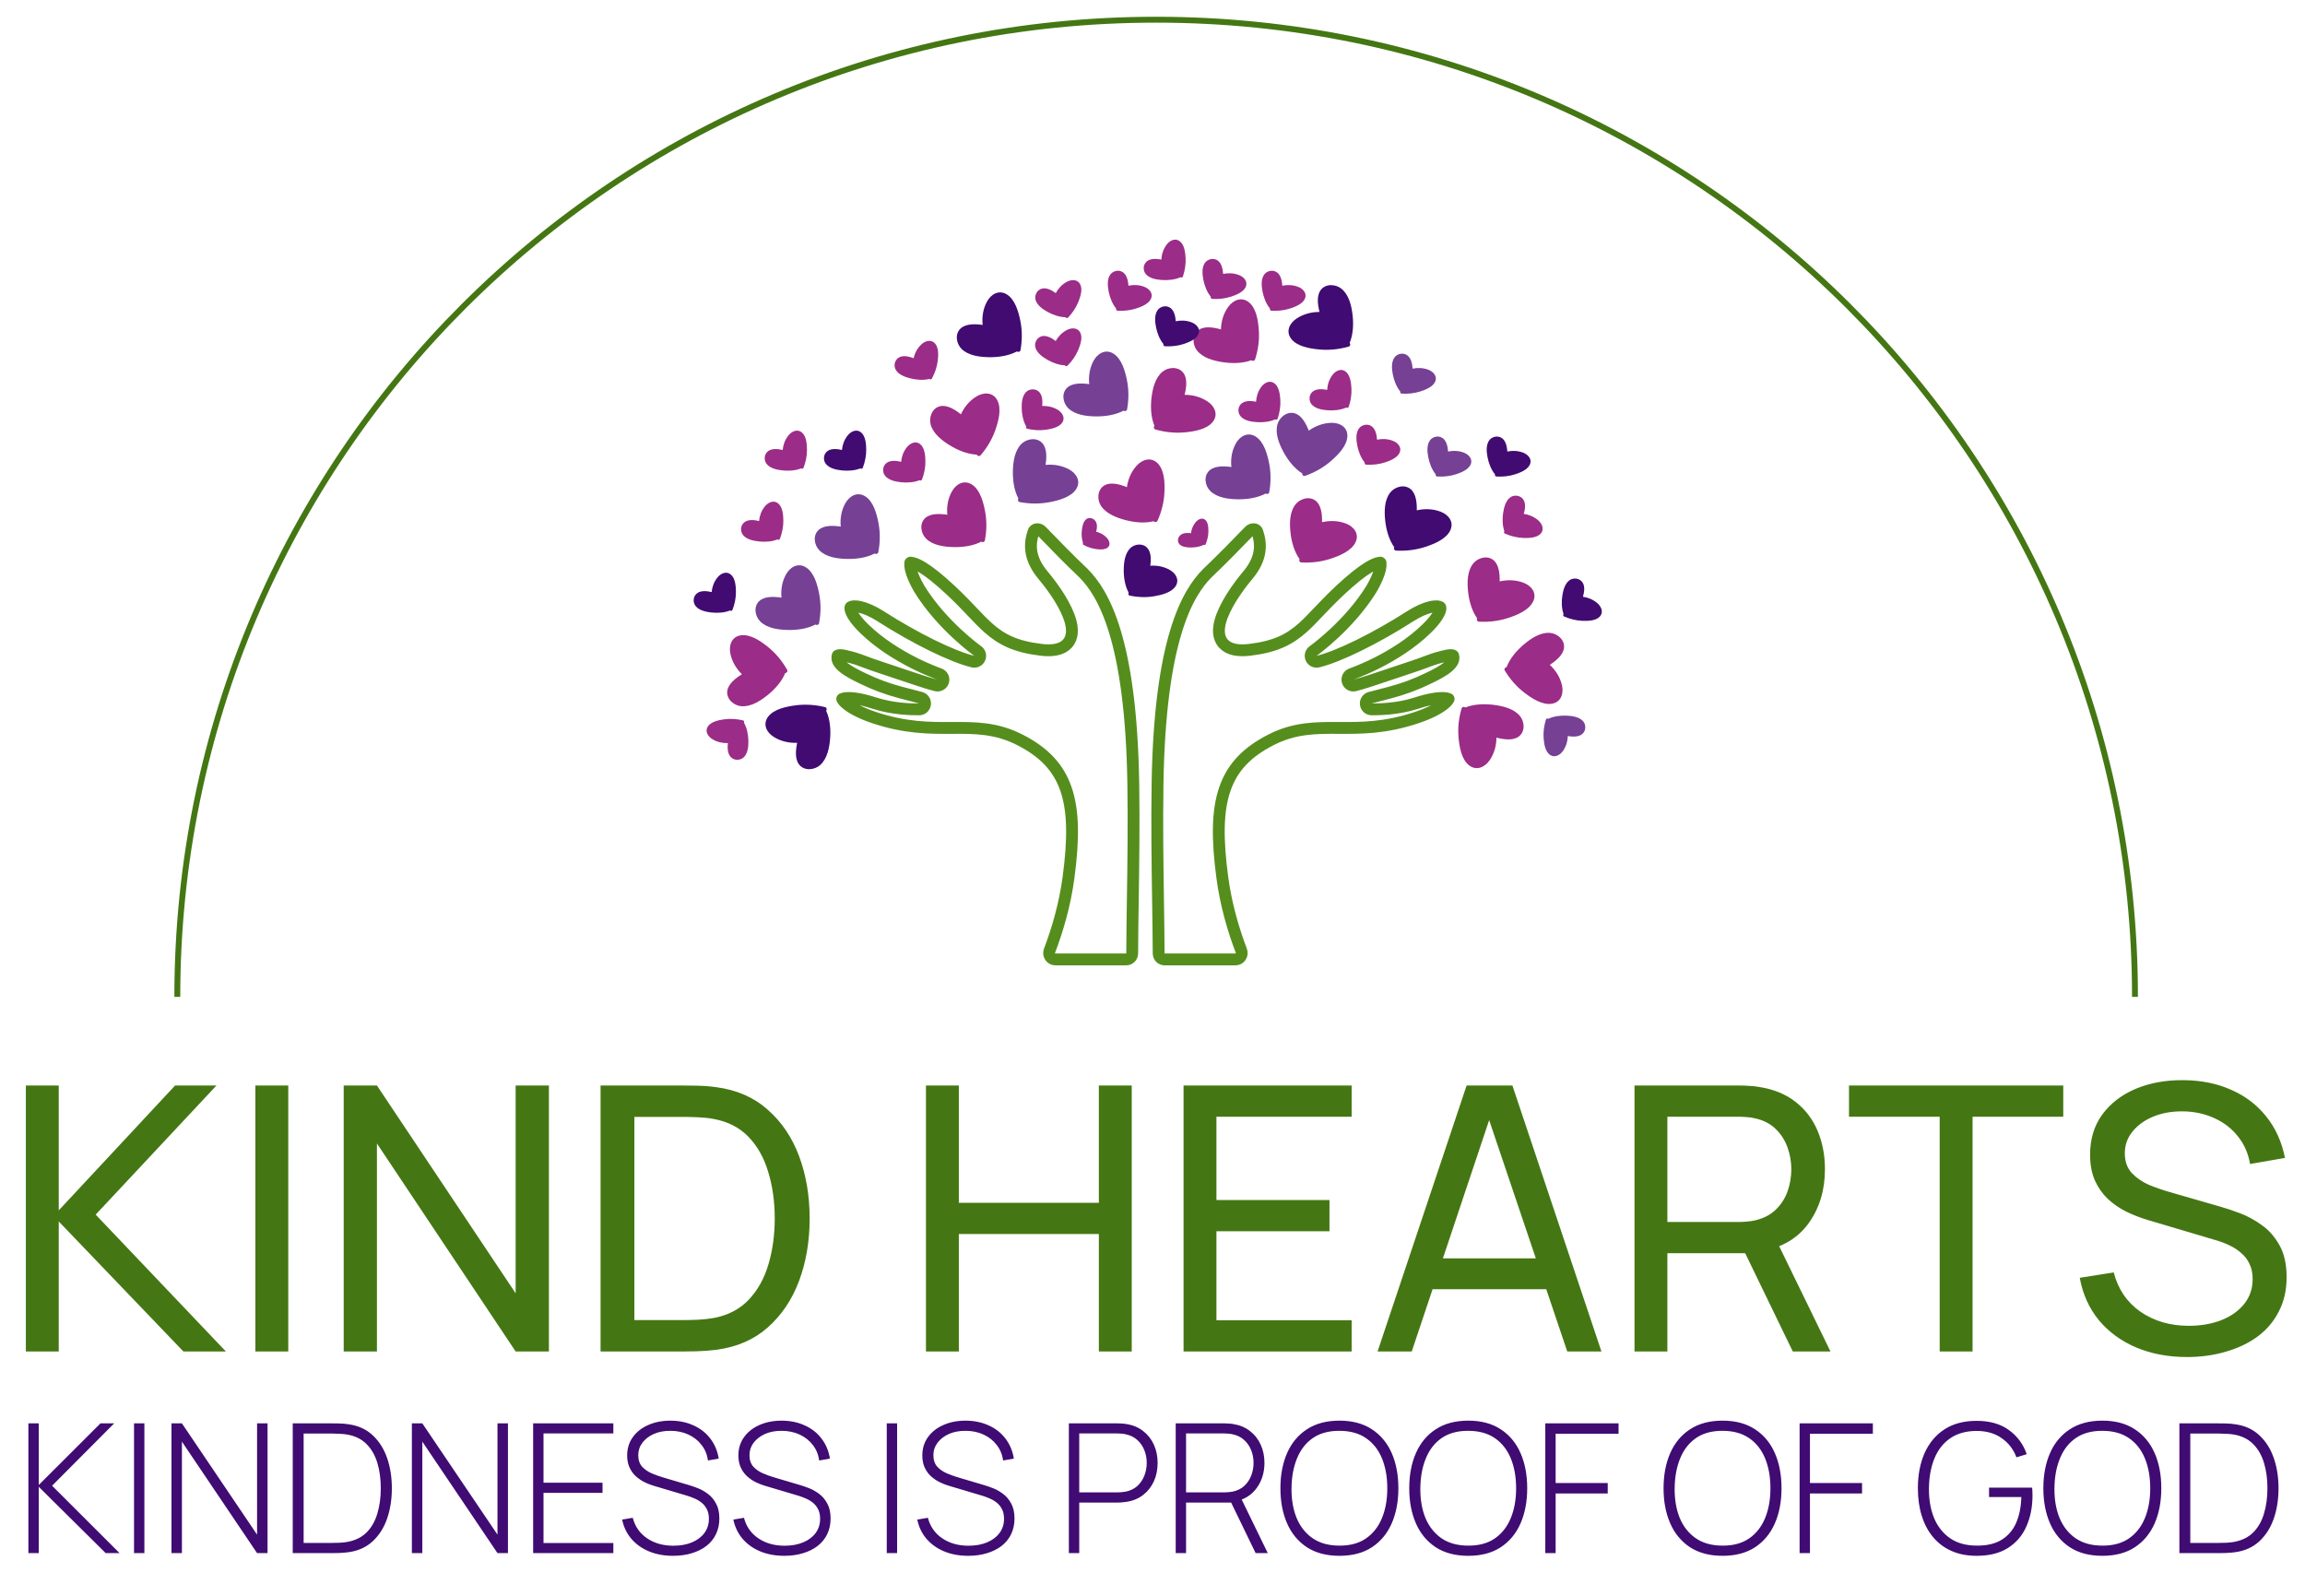 <svg width="117" height="81" viewBox="0 0 117 81" fill="none" xmlns="http://www.w3.org/2000/svg">
<path d="M1.313 68.6V55.099H2.982V61.437L8.888 55.099H10.988L4.857 61.652L11.467 68.6H9.31L2.982 61.999V68.6H1.313ZM12.963 68.6V55.099H14.632V68.6H12.963ZM17.446 68.6V55.099H19.133L26.174 65.646V55.099H27.862V68.6H26.174L19.133 58.042V68.6H17.446ZM30.484 68.6V55.099H34.647C34.784 55.099 35.025 55.102 35.369 55.108C35.712 55.114 36.041 55.139 36.353 55.183C37.397 55.32 38.269 55.702 38.969 56.327C39.675 56.946 40.206 57.733 40.563 58.689C40.919 59.646 41.097 60.699 41.097 61.849C41.097 62.999 40.919 64.052 40.563 65.009C40.206 65.965 39.675 66.756 38.969 67.381C38.269 68 37.397 68.378 36.353 68.515C36.041 68.553 35.709 68.578 35.359 68.59C35.015 68.597 34.778 68.6 34.647 68.6H30.484ZM32.2 67.006H34.647C34.884 67.006 35.15 66.999 35.444 66.987C35.737 66.968 35.994 66.94 36.212 66.903C36.95 66.765 37.547 66.456 38.003 65.974C38.459 65.493 38.794 64.893 39.006 64.174C39.219 63.455 39.325 62.68 39.325 61.849C39.325 60.999 39.216 60.215 38.997 59.496C38.785 58.777 38.45 58.18 37.994 57.705C37.538 57.23 36.944 56.927 36.212 56.795C35.994 56.752 35.734 56.724 35.434 56.711C35.134 56.699 34.872 56.692 34.647 56.692H32.2V67.006ZM47.001 68.6V55.099H48.67V61.052H55.777V55.099H57.446V68.6H55.777V62.637H48.67V68.6H47.001ZM60.076 68.6V55.099H68.608V56.683H61.745V60.911H67.483V62.496H61.745V67.015H68.608V68.6H60.076ZM69.924 68.6L74.444 55.099H76.769L81.288 68.6H79.553L75.325 56.074H75.85L71.659 68.6H69.924ZM72.1 65.44V63.874H79.113V65.44H72.1ZM82.966 68.6V55.099H88.301C88.432 55.099 88.589 55.105 88.77 55.117C88.951 55.123 89.126 55.142 89.295 55.173C90.026 55.286 90.639 55.536 91.133 55.923C91.633 56.311 92.008 56.802 92.258 57.395C92.508 57.983 92.633 58.636 92.633 59.355C92.633 60.399 92.361 61.305 91.817 62.074C91.273 62.837 90.476 63.315 89.426 63.509L88.789 63.612H84.635V68.6H82.966ZM91.001 68.6L88.339 63.105L89.989 62.599L92.914 68.6H91.001ZM84.635 62.027H88.245C88.364 62.027 88.498 62.021 88.648 62.008C88.804 61.996 88.951 61.974 89.089 61.943C89.52 61.843 89.87 61.661 90.139 61.399C90.414 61.13 90.614 60.818 90.739 60.461C90.864 60.099 90.926 59.73 90.926 59.355C90.926 58.98 90.864 58.614 90.739 58.258C90.614 57.896 90.414 57.58 90.139 57.311C89.87 57.042 89.52 56.861 89.089 56.767C88.951 56.73 88.804 56.708 88.648 56.702C88.498 56.689 88.364 56.683 88.245 56.683H84.635V62.027ZM98.457 68.6V56.683H93.854V55.099H104.73V56.683H100.126V68.6H98.457ZM111.014 68.881C110.057 68.881 109.195 68.718 108.426 68.393C107.663 68.068 107.032 67.606 106.532 67.006C106.038 66.399 105.716 65.684 105.566 64.859L107.291 64.587C107.51 65.437 107.963 66.103 108.651 66.584C109.345 67.059 110.16 67.296 111.098 67.296C111.704 67.296 112.251 67.203 112.739 67.015C113.233 66.821 113.623 66.546 113.911 66.19C114.198 65.834 114.342 65.412 114.342 64.924C114.342 64.624 114.289 64.368 114.183 64.156C114.083 63.937 113.942 63.752 113.761 63.602C113.586 63.446 113.386 63.315 113.161 63.209C112.936 63.102 112.701 63.015 112.458 62.946L109.017 61.924C108.642 61.812 108.279 61.671 107.929 61.502C107.579 61.327 107.266 61.111 106.991 60.855C106.716 60.593 106.498 60.28 106.335 59.918C106.173 59.549 106.091 59.114 106.091 58.614C106.091 57.814 106.298 57.133 106.71 56.571C107.129 56.002 107.695 55.567 108.407 55.267C109.12 54.967 109.923 54.82 110.817 54.827C111.723 54.833 112.533 54.995 113.245 55.314C113.964 55.627 114.558 56.077 115.026 56.664C115.502 57.252 115.82 57.955 115.983 58.774L114.211 59.083C114.117 58.533 113.908 58.061 113.583 57.667C113.264 57.267 112.864 56.961 112.383 56.749C111.901 56.53 111.373 56.417 110.798 56.411C110.248 56.405 109.751 56.492 109.307 56.674C108.863 56.855 108.51 57.108 108.248 57.433C107.985 57.752 107.854 58.121 107.854 58.539C107.854 58.952 107.973 59.286 108.21 59.543C108.448 59.793 108.738 59.993 109.082 60.143C109.432 60.286 109.773 60.405 110.104 60.499L112.673 61.24C112.967 61.321 113.304 61.433 113.686 61.577C114.073 61.721 114.448 61.924 114.811 62.187C115.173 62.443 115.473 62.787 115.711 63.218C115.948 63.643 116.067 64.18 116.067 64.831C116.067 65.481 115.936 66.059 115.673 66.565C115.417 67.071 115.058 67.496 114.595 67.84C114.133 68.178 113.595 68.434 112.983 68.609C112.37 68.79 111.714 68.881 111.014 68.881Z" fill="#447713"/>
<path d="M1.441 78.834V72.248H1.967V75.376L5.1 72.248H5.795L2.644 75.413L6.07 78.834H5.365L1.967 75.468V78.834H1.441ZM6.803 78.834V72.248H7.329V78.834H6.803ZM8.704 78.834V72.248H9.234L13.049 77.896V72.248H13.58V78.834H13.049L9.234 73.176V78.834H8.704ZM14.859 78.834V72.248H16.821C16.897 72.248 17.021 72.249 17.192 72.252C17.366 72.255 17.53 72.269 17.686 72.293C18.18 72.36 18.59 72.546 18.916 72.851C19.242 73.153 19.486 73.537 19.648 74.004C19.809 74.468 19.89 74.98 19.89 75.541C19.89 76.105 19.809 76.62 19.648 77.087C19.486 77.55 19.242 77.933 18.916 78.235C18.59 78.537 18.18 78.721 17.686 78.788C17.53 78.81 17.364 78.823 17.187 78.829C17.013 78.832 16.891 78.834 16.821 78.834H14.859ZM15.412 78.317H16.821C16.958 78.317 17.1 78.314 17.247 78.308C17.393 78.299 17.518 78.285 17.622 78.267C18.03 78.194 18.36 78.032 18.61 77.782C18.86 77.529 19.041 77.21 19.154 76.826C19.27 76.439 19.328 76.01 19.328 75.541C19.328 75.068 19.27 74.64 19.154 74.255C19.038 73.868 18.855 73.55 18.605 73.3C18.355 73.046 18.027 72.885 17.622 72.815C17.518 72.796 17.39 72.784 17.237 72.778C17.088 72.769 16.949 72.764 16.821 72.764H15.412V78.317ZM20.907 78.834V72.248H21.437L25.252 77.896V72.248H25.783V78.834H25.252L21.437 73.176V78.834H20.907ZM27.062 78.834V72.248H31.133V72.76H27.588V75.262H30.584V75.774H27.588V78.322H31.133V78.834H27.062ZM34.167 78.971C33.716 78.971 33.309 78.897 32.946 78.747C32.586 78.598 32.287 78.386 32.05 78.111C31.815 77.837 31.658 77.511 31.578 77.132L32.118 77.041C32.231 77.48 32.472 77.826 32.841 78.079C33.213 78.332 33.66 78.459 34.181 78.459C34.535 78.459 34.847 78.403 35.119 78.29C35.39 78.177 35.602 78.018 35.754 77.814C35.907 77.607 35.983 77.366 35.983 77.091C35.983 76.893 35.946 76.727 35.873 76.593C35.803 76.459 35.712 76.349 35.599 76.263C35.486 76.175 35.366 76.105 35.237 76.053C35.109 75.998 34.989 75.954 34.876 75.92L33.22 75.427C33.001 75.362 32.804 75.283 32.63 75.189C32.46 75.091 32.315 74.98 32.196 74.855C32.08 74.727 31.99 74.582 31.926 74.42C31.865 74.259 31.834 74.079 31.834 73.88C31.834 73.527 31.929 73.217 32.118 72.952C32.307 72.687 32.566 72.481 32.896 72.335C33.228 72.185 33.609 72.11 34.039 72.11C34.472 72.113 34.861 72.194 35.206 72.353C35.55 72.508 35.832 72.729 36.052 73.016C36.274 73.303 36.418 73.643 36.482 74.036L35.937 74.132C35.895 73.83 35.785 73.566 35.608 73.341C35.434 73.115 35.212 72.94 34.94 72.815C34.669 72.69 34.367 72.627 34.035 72.627C33.714 72.624 33.431 72.678 33.184 72.787C32.94 72.897 32.748 73.045 32.608 73.231C32.467 73.417 32.397 73.627 32.397 73.862C32.397 74.106 32.463 74.301 32.594 74.448C32.728 74.591 32.891 74.704 33.083 74.786C33.278 74.868 33.464 74.936 33.641 74.987L34.968 75.381C35.093 75.417 35.242 75.469 35.416 75.536C35.59 75.603 35.76 75.699 35.928 75.824C36.096 75.946 36.235 76.109 36.344 76.314C36.457 76.515 36.514 76.768 36.514 77.073C36.514 77.369 36.457 77.634 36.344 77.869C36.232 78.104 36.07 78.303 35.859 78.468C35.649 78.63 35.401 78.753 35.114 78.839C34.827 78.927 34.512 78.971 34.167 78.971ZM39.813 78.971C39.362 78.971 38.955 78.897 38.592 78.747C38.232 78.598 37.933 78.386 37.695 78.111C37.461 77.837 37.304 77.511 37.224 77.132L37.764 77.041C37.877 77.48 38.118 77.826 38.487 78.079C38.859 78.332 39.305 78.459 39.827 78.459C40.181 78.459 40.493 78.403 40.764 78.29C41.036 78.177 41.248 78.018 41.4 77.814C41.553 77.607 41.629 77.366 41.629 77.091C41.629 76.893 41.592 76.727 41.519 76.593C41.449 76.459 41.358 76.349 41.245 76.263C41.132 76.175 41.011 76.105 40.883 76.053C40.755 75.998 40.635 75.954 40.522 75.92L38.866 75.427C38.647 75.362 38.45 75.283 38.276 75.189C38.105 75.091 37.961 74.98 37.842 74.855C37.726 74.727 37.636 74.582 37.572 74.42C37.511 74.259 37.48 74.079 37.48 73.88C37.48 73.527 37.575 73.217 37.764 72.952C37.953 72.687 38.212 72.481 38.541 72.335C38.874 72.185 39.255 72.11 39.685 72.11C40.118 72.113 40.507 72.194 40.851 72.353C41.196 72.508 41.478 72.729 41.697 73.016C41.92 73.303 42.063 73.643 42.127 74.036L41.583 74.132C41.541 73.83 41.431 73.566 41.254 73.341C41.08 73.115 40.857 72.94 40.586 72.815C40.315 72.69 40.013 72.627 39.68 72.627C39.36 72.624 39.077 72.678 38.83 72.787C38.586 72.897 38.394 73.045 38.253 73.231C38.113 73.417 38.043 73.627 38.043 73.862C38.043 74.106 38.109 74.301 38.24 74.448C38.374 74.591 38.537 74.704 38.729 74.786C38.924 74.868 39.11 74.936 39.287 74.987L40.614 75.381C40.739 75.417 40.888 75.469 41.062 75.536C41.236 75.603 41.406 75.699 41.574 75.824C41.742 75.946 41.88 76.109 41.99 76.314C42.103 76.515 42.16 76.768 42.16 77.073C42.16 77.369 42.103 77.634 41.99 77.869C41.877 78.104 41.716 78.303 41.505 78.468C41.295 78.63 41.047 78.753 40.76 78.839C40.473 78.927 40.158 78.971 39.813 78.971ZM45.011 78.834V72.248H45.537V78.834H45.011ZM49.148 78.971C48.697 78.971 48.29 78.897 47.927 78.747C47.567 78.598 47.269 78.386 47.031 78.111C46.796 77.837 46.639 77.511 46.56 77.132L47.099 77.041C47.212 77.48 47.453 77.826 47.822 78.079C48.194 78.332 48.641 78.459 49.162 78.459C49.516 78.459 49.828 78.403 50.1 78.29C50.371 78.177 50.583 78.018 50.736 77.814C50.888 77.607 50.964 77.366 50.964 77.091C50.964 76.893 50.928 76.727 50.855 76.593C50.784 76.459 50.693 76.349 50.58 76.263C50.467 76.175 50.347 76.105 50.219 76.053C50.091 75.998 49.97 75.954 49.857 75.92L48.202 75.427C47.982 75.362 47.785 75.283 47.612 75.189C47.441 75.091 47.296 74.98 47.177 74.855C47.061 74.727 46.971 74.582 46.907 74.42C46.846 74.259 46.816 74.079 46.816 73.88C46.816 73.527 46.91 73.217 47.099 72.952C47.288 72.687 47.548 72.481 47.877 72.335C48.209 72.185 48.59 72.11 49.02 72.11C49.453 72.113 49.842 72.194 50.187 72.353C50.531 72.508 50.813 72.729 51.033 73.016C51.255 73.303 51.399 73.643 51.463 74.036L50.919 74.132C50.876 73.83 50.766 73.566 50.589 73.341C50.415 73.115 50.193 72.94 49.921 72.815C49.65 72.69 49.348 72.627 49.016 72.627C48.696 72.624 48.412 72.678 48.165 72.787C47.921 72.897 47.729 73.045 47.589 73.231C47.449 73.417 47.378 73.627 47.378 73.862C47.378 74.106 47.444 74.301 47.575 74.448C47.709 74.591 47.872 74.704 48.064 74.786C48.26 74.868 48.446 74.936 48.622 74.987L49.949 75.381C50.074 75.417 50.223 75.469 50.397 75.536C50.571 75.603 50.742 75.699 50.909 75.824C51.077 75.946 51.216 76.109 51.326 76.314C51.438 76.515 51.495 76.768 51.495 77.073C51.495 77.369 51.438 77.634 51.326 77.869C51.213 78.104 51.051 78.303 50.841 78.468C50.63 78.63 50.382 78.753 50.095 78.839C49.809 78.927 49.493 78.971 49.148 78.971ZM54.255 78.834V72.248H56.739C56.803 72.248 56.871 72.251 56.944 72.257C57.021 72.26 57.1 72.269 57.182 72.284C57.512 72.336 57.794 72.455 58.028 72.641C58.266 72.824 58.448 73.056 58.573 73.336C58.698 73.614 58.76 73.92 58.76 74.255C58.76 74.594 58.698 74.903 58.573 75.184C58.448 75.462 58.266 75.693 58.028 75.879C57.794 76.062 57.512 76.18 57.182 76.231C57.1 76.244 57.021 76.253 56.944 76.259C56.871 76.265 56.803 76.268 56.739 76.268H54.781V78.834H54.255ZM54.781 75.751H56.73C56.784 75.751 56.847 75.748 56.917 75.742C56.99 75.736 57.063 75.727 57.136 75.715C57.374 75.666 57.573 75.57 57.731 75.427C57.89 75.28 58.009 75.105 58.088 74.9C58.167 74.696 58.207 74.481 58.207 74.255C58.207 74.03 58.167 73.817 58.088 73.615C58.009 73.411 57.89 73.237 57.731 73.094C57.573 72.947 57.374 72.85 57.136 72.801C57.063 72.786 56.99 72.775 56.917 72.769C56.847 72.763 56.784 72.76 56.73 72.76H54.781V75.751ZM59.678 78.834V72.248H62.161C62.225 72.248 62.294 72.251 62.367 72.257C62.443 72.26 62.523 72.269 62.605 72.284C62.934 72.336 63.216 72.455 63.451 72.641C63.689 72.824 63.87 73.056 63.995 73.336C64.12 73.614 64.183 73.92 64.183 74.255C64.183 74.74 64.053 75.163 63.794 75.522C63.535 75.882 63.173 76.111 62.71 76.209L62.559 76.268H60.203V78.834H59.678ZM63.735 78.834L62.436 76.154L62.925 75.907L64.352 78.834H63.735ZM60.203 75.751H62.152C62.207 75.751 62.269 75.748 62.34 75.742C62.413 75.736 62.486 75.727 62.559 75.715C62.797 75.666 62.995 75.57 63.154 75.427C63.312 75.28 63.431 75.105 63.51 74.9C63.59 74.696 63.629 74.481 63.629 74.255C63.629 74.03 63.59 73.817 63.51 73.615C63.431 73.411 63.312 73.237 63.154 73.094C62.995 72.947 62.797 72.85 62.559 72.801C62.486 72.786 62.413 72.775 62.34 72.769C62.269 72.763 62.207 72.76 62.152 72.76H60.203V75.751ZM67.989 78.971C67.334 78.971 66.783 78.826 66.338 78.537C65.893 78.244 65.557 77.84 65.332 77.325C65.106 76.809 64.993 76.215 64.993 75.541C64.993 74.867 65.106 74.272 65.332 73.757C65.557 73.242 65.893 72.839 66.338 72.549C66.783 72.257 67.334 72.11 67.989 72.11C68.645 72.11 69.194 72.257 69.636 72.549C70.081 72.839 70.416 73.242 70.642 73.757C70.868 74.272 70.98 74.867 70.98 75.541C70.98 76.215 70.868 76.809 70.642 77.325C70.416 77.84 70.081 78.244 69.636 78.537C69.194 78.826 68.645 78.971 67.989 78.971ZM67.989 78.454C68.529 78.457 68.979 78.335 69.338 78.088C69.698 77.838 69.968 77.494 70.148 77.055C70.328 76.616 70.418 76.111 70.418 75.541C70.418 74.971 70.328 74.466 70.148 74.027C69.968 73.588 69.698 73.245 69.338 72.998C68.979 72.751 68.529 72.627 67.989 72.627C67.449 72.624 67 72.746 66.64 72.993C66.283 73.24 66.015 73.585 65.835 74.027C65.655 74.466 65.562 74.971 65.556 75.541C65.55 76.111 65.637 76.616 65.817 77.055C65.999 77.491 66.272 77.834 66.635 78.084C66.998 78.331 67.449 78.454 67.989 78.454ZM74.528 78.971C73.873 78.971 73.322 78.826 72.877 78.537C72.432 78.244 72.097 77.84 71.871 77.325C71.645 76.809 71.532 76.215 71.532 75.541C71.532 74.867 71.645 74.272 71.871 73.757C72.097 73.242 72.432 72.839 72.877 72.549C73.322 72.257 73.873 72.11 74.528 72.11C75.184 72.11 75.733 72.257 76.175 72.549C76.62 72.839 76.956 73.242 77.181 73.757C77.407 74.272 77.52 74.867 77.52 75.541C77.52 76.215 77.407 76.809 77.181 77.325C76.956 77.84 76.62 78.244 76.175 78.537C75.733 78.826 75.184 78.971 74.528 78.971ZM74.528 78.454C75.068 78.457 75.518 78.335 75.878 78.088C76.237 77.838 76.507 77.494 76.687 77.055C76.867 76.616 76.957 76.111 76.957 75.541C76.957 74.971 76.867 74.466 76.687 74.027C76.507 73.588 76.237 73.245 75.878 72.998C75.518 72.751 75.068 72.627 74.528 72.627C73.989 72.624 73.539 72.746 73.179 72.993C72.822 73.24 72.554 73.585 72.374 74.027C72.194 74.466 72.101 74.971 72.095 75.541C72.089 76.111 72.176 76.616 72.356 77.055C72.539 77.491 72.812 77.834 73.174 78.084C73.537 78.331 73.989 78.454 74.528 78.454ZM78.438 78.834V72.248H82.156V72.774H78.963V75.275H81.607V75.806H78.963V78.834H78.438ZM87.437 78.971C86.781 78.971 86.231 78.826 85.786 78.537C85.341 78.244 85.005 77.84 84.78 77.325C84.554 76.809 84.441 76.215 84.441 75.541C84.441 74.867 84.554 74.272 84.78 73.757C85.005 73.242 85.341 72.839 85.786 72.549C86.231 72.257 86.781 72.11 87.437 72.11C88.093 72.11 88.641 72.257 89.084 72.549C89.529 72.839 89.864 73.242 90.09 73.757C90.316 74.272 90.428 74.867 90.428 75.541C90.428 76.215 90.316 76.809 90.09 77.325C89.864 77.84 89.529 78.244 89.084 78.537C88.641 78.826 88.093 78.971 87.437 78.971ZM87.437 78.454C87.977 78.457 88.427 78.335 88.786 78.088C89.146 77.838 89.416 77.494 89.596 77.055C89.776 76.616 89.866 76.111 89.866 75.541C89.866 74.971 89.776 74.466 89.596 74.027C89.416 73.588 89.146 73.245 88.786 72.998C88.427 72.751 87.977 72.627 87.437 72.627C86.897 72.624 86.448 72.746 86.088 72.993C85.731 73.24 85.463 73.585 85.283 74.027C85.103 74.466 85.01 74.971 85.004 75.541C84.998 76.111 85.085 76.616 85.264 77.055C85.447 77.491 85.72 77.834 86.083 78.084C86.446 78.331 86.897 78.454 87.437 78.454ZM91.346 78.834V72.248H95.065V72.774H91.872V75.275H94.516V75.806H91.872V78.834H91.346ZM100.332 78.971C99.853 78.971 99.428 78.889 99.056 78.724C98.687 78.56 98.376 78.326 98.123 78.024C97.87 77.722 97.678 77.361 97.546 76.94C97.415 76.52 97.35 76.053 97.35 75.541C97.35 74.861 97.464 74.265 97.693 73.752C97.924 73.237 98.261 72.836 98.704 72.549C99.146 72.263 99.689 72.12 100.332 72.12C100.997 72.12 101.542 72.275 101.969 72.586C102.399 72.897 102.701 73.306 102.875 73.812L102.354 73.972C102.201 73.566 101.953 73.243 101.608 73.002C101.267 72.758 100.846 72.635 100.346 72.632C99.806 72.632 99.356 72.755 98.996 73.002C98.64 73.246 98.371 73.588 98.191 74.027C98.011 74.466 97.918 74.971 97.912 75.541C97.906 76.111 97.993 76.616 98.173 77.055C98.356 77.491 98.629 77.834 98.992 78.084C99.355 78.331 99.806 78.454 100.346 78.454C100.861 78.457 101.282 78.357 101.608 78.153C101.937 77.948 102.181 77.662 102.34 77.293C102.501 76.921 102.588 76.486 102.601 75.989H100.963V75.509H103.149C103.159 75.585 103.163 75.66 103.163 75.733C103.166 75.806 103.168 75.862 103.168 75.902C103.168 76.484 103.066 77.007 102.861 77.471C102.66 77.934 102.349 78.3 101.928 78.569C101.51 78.837 100.978 78.971 100.332 78.971ZM106.715 78.971C106.06 78.971 105.509 78.826 105.064 78.537C104.619 78.244 104.283 77.84 104.058 77.325C103.832 76.809 103.719 76.215 103.719 75.541C103.719 74.867 103.832 74.272 104.058 73.757C104.283 73.242 104.619 72.839 105.064 72.549C105.509 72.257 106.06 72.11 106.715 72.11C107.371 72.11 107.92 72.257 108.362 72.549C108.807 72.839 109.142 73.242 109.368 73.757C109.594 74.272 109.706 74.867 109.706 75.541C109.706 76.215 109.594 76.809 109.368 77.325C109.142 77.84 108.807 78.244 108.362 78.537C107.92 78.826 107.371 78.971 106.715 78.971ZM106.715 78.454C107.255 78.457 107.705 78.335 108.064 78.088C108.424 77.838 108.694 77.494 108.874 77.055C109.054 76.616 109.144 76.111 109.144 75.541C109.144 74.971 109.054 74.466 108.874 74.027C108.694 73.588 108.424 73.245 108.064 72.998C107.705 72.751 107.255 72.627 106.715 72.627C106.175 72.624 105.726 72.746 105.366 72.993C105.009 73.24 104.741 73.585 104.561 74.027C104.381 74.466 104.288 74.971 104.282 75.541C104.276 76.111 104.363 76.616 104.543 77.055C104.725 77.491 104.998 77.834 105.361 78.084C105.724 78.331 106.175 78.454 106.715 78.454ZM110.624 78.834V72.248H112.587C112.663 72.248 112.786 72.249 112.957 72.252C113.131 72.255 113.295 72.269 113.451 72.293C113.945 72.36 114.355 72.546 114.681 72.851C115.008 73.153 115.252 73.537 115.413 74.004C115.575 74.468 115.656 74.98 115.656 75.541C115.656 76.105 115.575 76.62 115.413 77.087C115.252 77.55 115.008 77.933 114.681 78.235C114.355 78.537 113.945 78.721 113.451 78.788C113.295 78.81 113.129 78.823 112.952 78.829C112.779 78.832 112.657 78.834 112.587 78.834H110.624ZM111.178 78.317H112.587C112.724 78.317 112.866 78.314 113.012 78.308C113.158 78.299 113.283 78.285 113.387 78.267C113.796 78.194 114.125 78.032 114.375 77.782C114.625 77.529 114.806 77.21 114.919 76.826C115.035 76.439 115.093 76.01 115.093 75.541C115.093 75.068 115.035 74.64 114.919 74.255C114.803 73.868 114.62 73.55 114.37 73.3C114.12 73.046 113.793 72.885 113.387 72.815C113.283 72.796 113.155 72.784 113.003 72.778C112.853 72.769 112.715 72.764 112.587 72.764H111.178V78.317Z" fill="#400B72"/>
<path d="M37.602 32.248C37.139 32.317 36.987 32.753 37.072 33.172C37.154 33.58 37.37 33.939 37.661 34.225C37.343 34.418 36.966 34.709 36.917 35.069C36.861 35.486 37.249 35.816 37.629 35.846C38.109 35.885 38.585 35.584 38.948 35.294C39.312 35.004 39.676 34.61 39.855 34.168C39.934 34.155 40.001 34.08 39.951 33.992C39.702 33.553 39.384 33.165 38.993 32.848C38.63 32.554 38.093 32.175 37.602 32.248Z" fill="#9B2C87"/>
<path d="M38.975 36.399C38.706 36.781 38.921 37.188 39.287 37.413C39.642 37.631 40.054 37.72 40.464 37.705C40.387 38.066 40.34 38.538 40.57 38.818C40.837 39.143 41.346 39.087 41.63 38.834C41.99 38.513 42.097 37.964 42.135 37.503C42.173 37.043 42.136 36.51 41.935 36.079C41.98 36.014 41.971 35.914 41.872 35.89C41.379 35.771 40.875 35.736 40.374 35.803C39.908 35.865 39.26 35.994 38.975 36.399Z" fill="#410B72"/>
<path d="M40.902 28.794C40.503 28.549 40.103 28.783 39.897 29.157C39.696 29.52 39.629 29.931 39.667 30.335C39.298 30.278 38.82 30.257 38.549 30.5C38.236 30.781 38.32 31.282 38.592 31.548C38.935 31.887 39.495 31.963 39.962 31.976C40.428 31.989 40.964 31.923 41.388 31.702C41.456 31.742 41.556 31.729 41.575 31.629C41.669 31.136 41.676 30.636 41.581 30.144C41.493 29.687 41.327 29.054 40.902 28.794Z" fill="#764095"/>
<path d="M43.91 25.188C43.511 24.944 43.111 25.178 42.905 25.551C42.704 25.914 42.637 26.326 42.675 26.73C42.306 26.673 41.828 26.652 41.557 26.895C41.244 27.176 41.328 27.676 41.599 27.943C41.943 28.281 42.503 28.358 42.97 28.37C43.436 28.383 43.972 28.318 44.396 28.096C44.464 28.137 44.564 28.123 44.583 28.024C44.676 27.53 44.684 27.03 44.589 26.538C44.501 26.081 44.334 25.448 43.91 25.188Z" fill="#764095"/>
<path d="M49.32 24.587C48.921 24.342 48.521 24.576 48.315 24.95C48.114 25.312 48.047 25.724 48.085 26.128C47.716 26.071 47.238 26.05 46.967 26.293C46.654 26.574 46.738 27.075 47.009 27.341C47.353 27.68 47.913 27.756 48.38 27.769C48.846 27.782 49.382 27.716 49.806 27.495C49.874 27.535 49.974 27.521 49.993 27.422C50.087 26.929 50.094 26.429 49.999 25.937C49.911 25.48 49.745 24.846 49.32 24.587Z" fill="#9B2C87"/>
<path d="M54.63 24.819C54.877 24.424 54.64 24.029 54.263 23.824C53.896 23.626 53.48 23.559 53.072 23.597C53.129 23.232 53.151 22.759 52.905 22.491C52.621 22.181 52.115 22.264 51.846 22.533C51.504 22.873 51.427 23.427 51.414 23.889C51.401 24.351 51.468 24.881 51.691 25.3C51.65 25.367 51.664 25.467 51.764 25.485C52.263 25.578 52.768 25.585 53.265 25.491C53.727 25.404 54.367 25.239 54.63 24.819Z" fill="#764095"/>
<path d="M59.682 29.74C59.877 29.421 59.677 29.094 59.365 28.921C59.062 28.753 58.721 28.692 58.389 28.716C58.43 28.419 58.439 28.033 58.234 27.81C57.997 27.552 57.585 27.612 57.37 27.826C57.096 28.099 57.043 28.55 57.04 28.927C57.037 29.304 57.1 29.738 57.29 30.084C57.258 30.138 57.271 30.22 57.353 30.236C57.762 30.32 58.174 30.334 58.579 30.266C58.955 30.203 59.474 30.078 59.682 29.74Z" fill="#410B72"/>
<path d="M58.76 23.514C58.428 23.183 57.985 23.318 57.698 23.634C57.419 23.941 57.258 24.326 57.201 24.728C56.855 24.587 56.395 24.455 56.076 24.629C55.706 24.83 55.672 25.337 55.874 25.659C56.13 26.068 56.656 26.272 57.107 26.393C57.558 26.514 58.093 26.574 58.557 26.456C58.614 26.512 58.714 26.521 58.756 26.429C58.961 25.971 59.084 25.486 59.106 24.985C59.127 24.52 59.112 23.865 58.76 23.514Z" fill="#9B2C87"/>
<path d="M74.576 38.853C74.949 39.136 75.37 38.943 75.612 38.592C75.848 38.25 75.956 37.847 75.958 37.441C76.32 37.535 76.793 37.603 77.087 37.389C77.426 37.14 77.392 36.634 77.149 36.341C76.841 35.97 76.291 35.839 75.828 35.779C75.365 35.72 74.826 35.732 74.382 35.91C74.318 35.863 74.217 35.867 74.189 35.964C74.046 36.446 73.989 36.943 74.035 37.441C74.077 37.905 74.18 38.552 74.576 38.853Z" fill="#9B2C87"/>
<path d="M78.78 35.719C79.24 35.638 79.381 35.198 79.284 34.781C79.191 34.376 78.965 34.023 78.667 33.745C78.979 33.543 79.349 33.243 79.387 32.881C79.432 32.463 79.035 32.143 78.655 32.123C78.173 32.097 77.707 32.41 77.351 32.71C76.996 33.01 76.642 33.414 76.475 33.86C76.397 33.875 76.332 33.952 76.384 34.039C76.645 34.471 76.973 34.85 77.373 35.157C77.744 35.441 78.291 35.806 78.78 35.719Z" fill="#9B2C87"/>
<path d="M77.827 30.518C78.02 30.094 77.734 29.733 77.333 29.58C76.943 29.431 76.522 29.42 76.122 29.511C76.131 29.141 76.09 28.669 75.812 28.436C75.49 28.166 74.999 28.315 74.767 28.617C74.473 28.999 74.469 29.558 74.517 30.018C74.565 30.478 74.701 30.994 74.977 31.381C74.945 31.453 74.972 31.55 75.074 31.555C75.581 31.581 76.082 31.522 76.563 31.364C77.009 31.217 77.622 30.969 77.827 30.518Z" fill="#9B2C87"/>
<path d="M73.62 26.911C73.813 26.487 73.526 26.126 73.126 25.973C72.736 25.824 72.315 25.812 71.915 25.904C71.924 25.534 71.883 25.062 71.605 24.829C71.282 24.559 70.792 24.708 70.56 25.009C70.266 25.392 70.262 25.951 70.31 26.411C70.358 26.87 70.493 27.387 70.77 27.773C70.738 27.846 70.765 27.942 70.867 27.948C71.374 27.974 71.875 27.915 72.356 27.756C72.802 27.609 73.415 27.362 73.62 26.911Z" fill="#410B72"/>
<path d="M68.811 27.513C69.004 27.088 68.718 26.727 68.317 26.574C67.927 26.425 67.506 26.414 67.106 26.505C67.115 26.136 67.075 25.663 66.796 25.43C66.474 25.16 65.984 25.309 65.752 25.611C65.458 25.993 65.454 26.552 65.502 27.012C65.549 27.472 65.685 27.988 65.962 28.375C65.93 28.447 65.957 28.544 66.059 28.549C66.565 28.575 67.067 28.516 67.547 28.358C67.993 28.211 68.606 27.963 68.811 27.513Z" fill="#9B2C87"/>
<path d="M68.391 22.142C68.406 21.675 68.003 21.45 67.575 21.462C67.158 21.473 66.766 21.623 66.432 21.859C66.299 21.514 66.079 21.092 65.733 20.983C65.332 20.856 64.937 21.181 64.84 21.548C64.715 22.014 64.927 22.534 65.148 22.941C65.368 23.348 65.692 23.775 66.096 24.027C66.094 24.106 66.156 24.185 66.252 24.151C66.729 23.982 67.169 23.736 67.551 23.407C67.906 23.1 68.375 22.637 68.391 22.142Z" fill="#764095"/>
<path d="M61.568 21.402C61.85 21.031 61.651 20.615 61.294 20.377C60.947 20.146 60.539 20.041 60.129 20.041C60.22 19.683 60.285 19.214 60.065 18.925C59.81 18.59 59.299 18.626 59.006 18.869C58.634 19.177 58.507 19.721 58.451 20.18C58.396 20.639 58.414 21.172 58.598 21.611C58.551 21.674 58.556 21.774 58.654 21.802C59.142 21.94 59.644 21.993 60.148 21.945C60.615 21.901 61.268 21.796 61.568 21.402Z" fill="#9B2C87"/>
<path d="M65.538 17.195C65.255 16.824 65.454 16.408 65.811 16.17C66.159 15.939 66.567 15.834 66.977 15.834C66.886 15.476 66.821 15.007 67.041 14.718C67.295 14.383 67.806 14.419 68.099 14.662C68.471 14.97 68.599 15.514 68.654 15.973C68.709 16.431 68.692 16.965 68.508 17.404C68.555 17.467 68.55 17.567 68.452 17.595C67.964 17.733 67.462 17.786 66.958 17.738C66.49 17.694 65.838 17.589 65.538 17.195Z" fill="#400B72"/>
<path d="M63.722 22.151C63.32 21.91 62.923 22.149 62.721 22.524C62.524 22.89 62.461 23.302 62.504 23.706C62.134 23.653 61.656 23.637 61.388 23.883C61.078 24.167 61.167 24.667 61.441 24.931C61.789 25.265 62.349 25.335 62.817 25.343C63.283 25.351 63.818 25.279 64.24 25.053C64.308 25.093 64.408 25.078 64.426 24.979C64.514 24.484 64.516 23.984 64.416 23.494C64.323 23.037 64.149 22.406 63.722 22.151Z" fill="#764095"/>
<path d="M56.507 17.944C56.105 17.703 55.708 17.942 55.506 18.317C55.309 18.683 55.246 19.095 55.289 19.499C54.919 19.446 54.441 19.43 54.173 19.676C53.863 19.96 53.953 20.46 54.227 20.724C54.574 21.058 55.135 21.128 55.602 21.136C56.068 21.144 56.603 21.072 57.025 20.846C57.093 20.886 57.193 20.871 57.211 20.772C57.299 20.277 57.301 19.777 57.201 19.287C57.108 18.83 56.934 18.199 56.507 17.944Z" fill="#764095"/>
<path d="M51.097 14.938C50.695 14.698 50.298 14.936 50.096 15.312C49.899 15.677 49.836 16.09 49.879 16.493C49.509 16.44 49.031 16.424 48.763 16.67C48.453 16.954 48.542 17.454 48.816 17.718C49.164 18.052 49.724 18.122 50.192 18.13C50.658 18.138 51.193 18.066 51.614 17.84C51.683 17.88 51.783 17.865 51.801 17.766C51.889 17.271 51.891 16.771 51.791 16.281C51.698 15.825 51.524 15.193 51.097 14.938Z" fill="#410B72"/>
<path d="M63.388 15.339C63.021 15.047 62.596 15.231 62.345 15.576C62.102 15.912 61.985 16.313 61.974 16.719C61.614 16.617 61.142 16.538 60.844 16.746C60.499 16.987 60.522 17.494 60.758 17.791C61.058 18.169 61.604 18.313 62.066 18.383C62.528 18.453 63.067 18.453 63.515 18.285C63.577 18.333 63.678 18.332 63.709 18.236C63.862 17.757 63.931 17.262 63.897 16.762C63.865 16.297 63.777 15.648 63.388 15.339Z" fill="#9B2C87"/>
<path d="M50.616 20.308C50.394 19.897 49.931 19.901 49.566 20.122C49.211 20.337 48.946 20.661 48.776 21.031C48.486 20.798 48.084 20.541 47.729 20.617C47.317 20.705 47.139 21.181 47.239 21.548C47.367 22.013 47.812 22.359 48.209 22.603C48.606 22.846 49.101 23.056 49.578 23.076C49.617 23.145 49.71 23.183 49.776 23.106C50.105 22.724 50.361 22.294 50.526 21.819C50.679 21.378 50.853 20.745 50.616 20.308Z" fill="#9B2C87"/>
<path d="M46.698 22.537C46.473 22.365 46.194 22.492 46.021 22.715C45.852 22.932 45.763 23.186 45.741 23.44C45.514 23.387 45.214 23.35 45.015 23.489C44.785 23.649 44.781 23.965 44.922 24.145C45.101 24.373 45.446 24.447 45.74 24.478C46.033 24.508 46.38 24.493 46.673 24.375C46.711 24.404 46.776 24.4 46.8 24.339C46.915 24.035 46.977 23.724 46.973 23.412C46.969 23.123 46.937 22.72 46.698 22.537Z" fill="#9B2C87"/>
<path d="M43.694 21.938C43.469 21.766 43.19 21.892 43.017 22.116C42.849 22.332 42.759 22.586 42.737 22.84C42.51 22.787 42.21 22.751 42.011 22.889C41.781 23.05 41.777 23.366 41.918 23.545C42.097 23.773 42.442 23.848 42.736 23.878C43.03 23.908 43.376 23.893 43.669 23.775C43.707 23.804 43.772 23.8 43.796 23.739C43.911 23.436 43.973 23.124 43.969 22.813C43.965 22.523 43.933 22.12 43.694 21.938Z" fill="#410B72"/>
<path d="M40.686 21.938C40.462 21.766 40.182 21.892 40.009 22.116C39.841 22.332 39.751 22.586 39.729 22.84C39.502 22.787 39.202 22.751 39.004 22.889C38.773 23.05 38.77 23.366 38.911 23.545C39.089 23.773 39.434 23.848 39.728 23.878C40.022 23.908 40.368 23.893 40.661 23.775C40.7 23.804 40.764 23.8 40.788 23.739C40.903 23.436 40.965 23.124 40.961 22.813C40.958 22.523 40.925 22.12 40.686 21.938Z" fill="#9B2C87"/>
<path d="M39.487 25.543C39.262 25.371 38.983 25.498 38.81 25.721C38.642 25.938 38.552 26.192 38.53 26.446C38.303 26.392 38.003 26.356 37.804 26.495C37.574 26.655 37.57 26.971 37.711 27.151C37.89 27.378 38.235 27.453 38.529 27.483C38.823 27.514 39.169 27.499 39.462 27.381C39.5 27.41 39.565 27.406 39.589 27.345C39.704 27.041 39.766 26.73 39.762 26.418C39.758 26.129 39.725 25.726 39.487 25.543Z" fill="#9B2C87"/>
<path d="M37.081 29.15C36.856 28.979 36.577 29.105 36.404 29.328C36.235 29.545 36.146 29.799 36.124 30.053C35.897 30 35.597 29.963 35.398 30.102C35.168 30.263 35.164 30.579 35.305 30.758C35.484 30.986 35.829 31.06 36.123 31.091C36.416 31.121 36.762 31.106 37.056 30.988C37.094 31.017 37.159 31.013 37.182 30.952C37.298 30.648 37.359 30.337 37.356 30.026C37.352 29.736 37.319 29.333 37.081 29.15Z" fill="#410B72"/>
<path d="M35.919 36.892C35.776 37.135 35.939 37.393 36.184 37.535C36.424 37.672 36.689 37.728 36.947 37.718C36.922 37.947 36.925 38.246 37.089 38.424C37.28 38.63 37.597 38.593 37.759 38.432C37.964 38.228 37.994 37.88 37.987 37.588C37.979 37.296 37.919 36.958 37.764 36.685C37.787 36.643 37.775 36.58 37.711 36.565C37.392 36.49 37.072 36.469 36.76 36.512C36.471 36.552 36.071 36.635 35.919 36.892Z" fill="#9B2C87"/>
<path d="M47.443 17.415C47.243 17.214 46.949 17.303 46.748 17.501C46.552 17.694 46.429 17.933 46.374 18.182C46.156 18.099 45.864 18.023 45.649 18.134C45.399 18.262 45.353 18.575 45.469 18.772C45.615 19.022 45.947 19.142 46.234 19.211C46.521 19.28 46.866 19.311 47.172 19.233C47.206 19.267 47.271 19.272 47.302 19.214C47.457 18.929 47.56 18.628 47.598 18.319C47.633 18.031 47.654 17.627 47.443 17.415Z" fill="#9B2C87"/>
<path d="M53.934 21.426C54.075 21.183 53.911 20.925 53.664 20.785C53.424 20.649 53.158 20.595 52.9 20.607C52.923 20.378 52.919 20.079 52.753 19.902C52.561 19.698 52.244 19.736 52.083 19.898C51.88 20.104 51.852 20.452 51.861 20.744C51.87 21.036 51.933 21.374 52.09 21.646C52.067 21.687 52.08 21.75 52.144 21.765C52.463 21.838 52.784 21.857 53.095 21.812C53.384 21.77 53.783 21.684 53.934 21.426Z" fill="#9B2C87"/>
<path d="M54.82 14.412C54.68 14.167 54.374 14.177 54.128 14.317C53.889 14.453 53.708 14.653 53.59 14.879C53.402 14.743 53.139 14.594 52.903 14.646C52.629 14.706 52.503 14.997 52.563 15.217C52.64 15.496 52.929 15.698 53.188 15.839C53.446 15.979 53.771 16.098 54.086 16.102C54.111 16.143 54.172 16.164 54.217 16.117C54.441 15.881 54.618 15.616 54.735 15.327C54.844 15.058 54.969 14.672 54.82 14.412Z" fill="#9B2C87"/>
<path d="M58.435 15.135C58.534 14.872 58.328 14.646 58.061 14.549C57.802 14.455 57.531 14.447 57.279 14.502C57.263 14.272 57.208 13.978 57.015 13.832C56.792 13.662 56.486 13.754 56.355 13.941C56.189 14.178 56.22 14.526 56.278 14.812C56.337 15.099 56.455 15.421 56.656 15.662C56.64 15.707 56.663 15.768 56.729 15.771C57.056 15.789 57.374 15.754 57.674 15.657C57.952 15.567 58.331 15.415 58.435 15.135Z" fill="#9B2C87"/>
<path d="M60.838 16.94C60.936 16.676 60.731 16.451 60.464 16.354C60.204 16.26 59.933 16.251 59.681 16.307C59.665 16.077 59.611 15.783 59.417 15.636C59.194 15.467 58.888 15.558 58.757 15.745C58.591 15.982 58.622 16.33 58.681 16.617C58.739 16.903 58.857 17.226 59.058 17.467C59.042 17.512 59.065 17.572 59.131 17.576C59.458 17.594 59.777 17.559 60.076 17.462C60.354 17.372 60.733 17.22 60.838 16.94Z" fill="#410B72"/>
<path d="M56.26 27.76C56.383 27.617 56.298 27.405 56.144 27.26C55.995 27.119 55.819 27.03 55.642 26.99C55.682 26.834 55.712 26.623 55.617 26.468C55.508 26.288 55.287 26.255 55.16 26.338C54.998 26.443 54.941 26.682 54.916 26.889C54.891 27.095 54.897 27.344 54.975 27.564C54.955 27.589 54.956 27.636 54.999 27.658C55.209 27.77 55.426 27.844 55.644 27.872C55.846 27.897 56.129 27.913 56.26 27.76Z" fill="#9B2C87"/>
<path d="M61.151 26.367C60.992 26.263 60.79 26.371 60.663 26.539C60.54 26.702 60.473 26.885 60.454 27.064C60.292 27.043 60.077 27.038 59.933 27.149C59.766 27.277 59.76 27.498 59.858 27.614C59.984 27.76 60.23 27.788 60.44 27.79C60.65 27.791 60.898 27.756 61.11 27.653C61.137 27.671 61.184 27.664 61.201 27.619C61.288 27.399 61.336 27.177 61.337 26.96C61.338 26.758 61.32 26.479 61.151 26.367Z" fill="#9B2C87"/>
<path d="M54.827 16.87C54.692 16.622 54.386 16.625 54.137 16.759C53.895 16.89 53.71 17.086 53.586 17.31C53.401 17.169 53.142 17.015 52.905 17.061C52.63 17.115 52.497 17.403 52.552 17.624C52.622 17.905 52.907 18.113 53.162 18.26C53.417 18.406 53.739 18.532 54.054 18.543C54.078 18.585 54.139 18.608 54.185 18.561C54.414 18.33 54.597 18.07 54.721 17.783C54.836 17.516 54.97 17.134 54.827 16.87Z" fill="#9B2C87"/>
<path d="M64.678 19.45C64.447 19.287 64.173 19.425 64.009 19.655C63.849 19.879 63.77 20.136 63.758 20.391C63.53 20.346 63.228 20.323 63.036 20.469C62.812 20.639 62.821 20.955 62.969 21.128C63.157 21.349 63.505 21.409 63.8 21.427C64.094 21.446 64.439 21.417 64.728 21.287C64.767 21.314 64.832 21.308 64.853 21.246C64.956 20.938 65.005 20.624 64.989 20.313C64.973 20.024 64.924 19.622 64.678 19.45Z" fill="#9B2C87"/>
<path d="M68.287 18.848C68.056 18.686 67.782 18.824 67.618 19.054C67.459 19.277 67.379 19.534 67.368 19.789C67.139 19.745 66.838 19.721 66.645 19.867C66.421 20.037 66.43 20.353 66.579 20.527C66.767 20.747 67.114 20.807 67.409 20.826C67.704 20.844 68.049 20.815 68.337 20.686C68.377 20.713 68.442 20.706 68.462 20.644C68.565 20.336 68.614 20.023 68.598 19.712C68.583 19.422 68.533 19.021 68.287 18.848Z" fill="#9B2C87"/>
<path d="M59.87 12.235C59.638 12.072 59.364 12.21 59.2 12.44C59.041 12.664 58.962 12.921 58.95 13.176C58.721 13.132 58.42 13.108 58.227 13.254C58.004 13.424 58.012 13.74 58.161 13.914C58.349 14.134 58.696 14.194 58.991 14.213C59.286 14.231 59.631 14.202 59.919 14.072C59.959 14.099 60.024 14.093 60.044 14.031C60.147 13.723 60.196 13.409 60.18 13.098C60.165 12.809 60.115 12.408 59.87 12.235Z" fill="#9B2C87"/>
<path d="M66.245 15.139C66.344 14.876 66.138 14.649 65.872 14.552C65.612 14.458 65.341 14.449 65.09 14.503C65.074 14.273 65.02 13.979 64.827 13.832C64.604 13.663 64.298 13.753 64.166 13.94C64 14.177 64.03 14.525 64.088 14.812C64.146 15.098 64.263 15.42 64.464 15.662C64.448 15.707 64.471 15.768 64.537 15.771C64.864 15.79 65.182 15.756 65.482 15.659C65.76 15.57 66.139 15.419 66.245 15.139Z" fill="#9B2C87"/>
<path d="M63.241 14.54C63.34 14.276 63.135 14.05 62.868 13.953C62.609 13.858 62.337 13.849 62.086 13.904C62.07 13.674 62.016 13.38 61.823 13.233C61.6 13.063 61.294 13.154 61.162 13.34C60.996 13.577 61.026 13.925 61.084 14.212C61.142 14.498 61.259 14.821 61.46 15.063C61.444 15.108 61.467 15.168 61.532 15.172C61.86 15.191 62.178 15.156 62.478 15.06C62.756 14.97 63.135 14.819 63.241 14.54Z" fill="#9B2C87"/>
<path d="M72.858 19.348C72.957 19.085 72.752 18.858 72.485 18.761C72.226 18.667 71.954 18.658 71.703 18.712C71.687 18.482 71.633 18.188 71.44 18.041C71.217 17.872 70.911 17.962 70.78 18.149C70.613 18.386 70.644 18.734 70.701 19.021C70.759 19.307 70.877 19.629 71.077 19.872C71.061 19.916 71.084 19.977 71.15 19.98C71.477 19.999 71.796 19.965 72.095 19.868C72.373 19.779 72.752 19.628 72.858 19.348Z" fill="#764095"/>
<path d="M71.053 22.953C71.152 22.69 70.947 22.464 70.68 22.367C70.421 22.272 70.15 22.263 69.898 22.318C69.882 22.088 69.828 21.794 69.636 21.647C69.412 21.477 69.106 21.568 68.975 21.754C68.808 21.991 68.839 22.339 68.897 22.626C68.954 22.912 69.072 23.235 69.272 23.477C69.256 23.522 69.279 23.582 69.345 23.586C69.672 23.605 69.991 23.57 70.29 23.474C70.569 23.384 70.948 23.233 71.053 22.953Z" fill="#9B2C87"/>
<path d="M74.659 23.555C74.758 23.292 74.552 23.065 74.286 22.968C74.027 22.874 73.755 22.865 73.504 22.919C73.488 22.689 73.434 22.395 73.241 22.248C73.018 22.079 72.712 22.169 72.58 22.356C72.414 22.593 72.444 22.941 72.502 23.228C72.56 23.514 72.677 23.836 72.878 24.078C72.862 24.123 72.885 24.184 72.951 24.187C73.278 24.206 73.597 24.172 73.896 24.076C74.174 23.986 74.553 23.835 74.659 23.555Z" fill="#764095"/>
<path d="M77.666 23.555C77.766 23.292 77.56 23.065 77.294 22.968C77.034 22.874 76.763 22.865 76.511 22.919C76.496 22.689 76.442 22.395 76.249 22.248C76.026 22.079 75.719 22.169 75.588 22.356C75.422 22.593 75.452 22.941 75.51 23.228C75.568 23.514 75.685 23.836 75.886 24.078C75.87 24.123 75.893 24.184 75.958 24.187C76.285 24.206 76.604 24.172 76.904 24.076C77.182 23.986 77.561 23.835 77.666 23.555Z" fill="#410B72"/>
<path d="M78.213 27.077C78.396 26.863 78.281 26.58 78.063 26.398C77.852 26.221 77.6 26.119 77.345 26.084C77.409 25.863 77.459 25.568 77.328 25.364C77.176 25.129 76.858 25.109 76.67 25.239C76.433 25.405 76.342 25.742 76.299 26.032C76.255 26.32 76.255 26.664 76.361 26.96C76.33 26.996 76.331 27.061 76.392 27.087C76.693 27.216 77.004 27.293 77.318 27.305C77.61 27.316 78.018 27.304 78.213 27.077Z" fill="#9B2C87"/>
<path d="M81.217 31.284C81.4 31.07 81.285 30.787 81.067 30.605C80.856 30.427 80.604 30.326 80.349 30.291C80.413 30.07 80.463 29.775 80.332 29.571C80.18 29.336 79.861 29.316 79.674 29.446C79.437 29.612 79.346 29.95 79.302 30.239C79.259 30.527 79.259 30.871 79.365 31.167C79.334 31.203 79.335 31.268 79.396 31.294C79.697 31.424 80.008 31.5 80.322 31.512C80.614 31.523 81.022 31.511 81.217 31.284Z" fill="#410B72"/>
<path d="M78.681 38.32C78.915 38.477 79.187 38.334 79.346 38.101C79.501 37.874 79.575 37.615 79.581 37.36C79.811 37.4 80.112 37.418 80.302 37.267C80.522 37.093 80.507 36.777 80.355 36.607C80.163 36.391 79.814 36.337 79.519 36.325C79.224 36.312 78.879 36.349 78.594 36.484C78.553 36.458 78.489 36.465 78.469 36.528C78.373 36.838 78.33 37.152 78.353 37.463C78.374 37.752 78.431 38.152 78.681 38.32Z" fill="#764095"/>
<path d="M68.596 34.213C68.444 34.265 68.36 34.427 68.405 34.581C68.45 34.736 68.609 34.828 68.765 34.789C69.169 34.69 69.892 34.445 70.6 34.206C70.945 34.089 71.286 33.974 71.584 33.877C71.948 33.759 72.19 33.668 72.391 33.593C72.451 33.57 72.508 33.549 72.564 33.529C72.797 33.443 73.018 33.371 73.423 33.28C73.6 33.24 73.698 33.252 73.74 33.267C73.749 33.27 73.754 33.273 73.757 33.275L73.76 33.277L73.761 33.278L73.761 33.278L73.762 33.279C73.762 33.28 73.764 33.283 73.765 33.289C73.812 33.467 73.739 33.644 73.489 33.855C73.239 34.066 72.887 34.242 72.559 34.403L72.509 34.427C71.878 34.736 71.219 34.98 70.539 35.157L69.55 35.415C69.404 35.453 69.309 35.594 69.328 35.744C69.347 35.894 69.475 36.006 69.626 36.006H69.629C69.946 36.006 70.917 36.006 71.895 35.69C72.531 35.483 72.991 35.417 73.28 35.431C73.413 35.437 73.491 35.459 73.531 35.478C73.525 35.49 73.516 35.507 73.502 35.528C73.456 35.595 73.372 35.684 73.237 35.785C72.966 35.989 72.53 36.217 71.914 36.423C70.316 36.959 69.089 36.954 67.956 36.949L67.934 36.948C66.794 36.943 65.715 36.939 64.514 37.553C63.336 38.155 62.564 38.915 62.173 40.05C61.789 41.163 61.785 42.602 62.043 44.535C62.228 45.921 62.602 47.192 63.007 48.256C63.091 48.475 62.929 48.699 62.717 48.699L59.115 48.699C58.949 48.699 58.813 48.564 58.813 48.397C58.808 47.512 58.795 46.588 58.78 45.63C58.753 43.797 58.724 41.838 58.756 39.788C58.87 32.459 60.281 30.099 61.284 29.093C61.971 28.445 62.854 27.539 63.416 26.954C63.488 26.879 63.584 26.852 63.664 26.864C63.739 26.875 63.795 26.917 63.82 26.991C63.933 27.315 63.985 27.654 63.927 28.012C63.87 28.37 63.699 28.768 63.33 29.206C62.782 29.858 62.142 30.79 61.938 31.552C61.839 31.926 61.819 32.359 62.102 32.671C62.382 32.978 62.855 33.054 63.444 32.983C64.743 32.825 65.449 32.461 66.117 31.868C66.385 31.63 66.648 31.354 66.936 31.05C66.993 30.99 67.052 30.929 67.112 30.866C67.475 30.487 67.897 30.057 68.452 29.571C69.008 29.084 69.426 28.8 69.72 28.662C69.868 28.593 69.968 28.569 70.028 28.566C70.047 28.564 70.06 28.565 70.067 28.567C70.07 28.575 70.075 28.59 70.078 28.615C70.085 28.675 70.079 28.767 70.05 28.895C69.991 29.149 69.85 29.488 69.624 29.878C69.049 30.814 68.307 31.606 67.704 32.167C67.403 32.447 67.139 32.667 66.951 32.817C66.856 32.892 66.781 32.949 66.73 32.988C66.705 33.007 66.685 33.021 66.672 33.03L66.658 33.041L66.655 33.043L66.654 33.043L66.654 33.043L66.654 33.043C66.654 33.043 66.654 33.044 66.654 33.044C66.537 33.127 66.495 33.282 66.554 33.413C66.613 33.544 66.757 33.615 66.898 33.581C67.946 33.33 69.846 32.392 71.567 31.289C71.975 31.028 72.335 30.875 72.616 30.811C72.914 30.742 73.058 30.785 73.098 30.814C73.108 30.821 73.112 30.826 73.115 30.842C73.12 30.866 73.121 30.922 73.085 31.021C73.012 31.221 72.815 31.519 72.421 31.904C71.637 32.671 70.682 33.249 69.916 33.638C69.534 33.831 69.202 33.975 68.966 34.071C68.848 34.119 68.755 34.155 68.691 34.179C68.659 34.19 68.635 34.199 68.619 34.205L68.601 34.211L68.597 34.212L68.597 34.213L68.597 34.213L68.596 34.213ZM70.077 28.569C70.077 28.569 70.076 28.569 70.075 28.568C70.076 28.569 70.077 28.569 70.077 28.569ZM70.064 28.559C70.064 28.559 70.063 28.558 70.063 28.558L70.064 28.559Z" stroke="#558E1D" stroke-width="0.601" stroke-linejoin="round"/>
<path d="M47.685 34.213C47.837 34.265 47.922 34.427 47.877 34.581C47.831 34.736 47.673 34.828 47.517 34.789C47.112 34.69 46.389 34.445 45.681 34.206C45.337 34.089 44.995 33.974 44.697 33.877C44.334 33.759 44.091 33.668 43.891 33.593C43.83 33.57 43.773 33.549 43.718 33.529C43.484 33.443 43.263 33.371 42.858 33.28C42.681 33.24 42.584 33.252 42.542 33.267C42.532 33.27 42.527 33.273 42.524 33.275L42.521 33.277L42.52 33.278L42.52 33.278L42.519 33.279C42.519 33.28 42.517 33.283 42.516 33.289C42.47 33.467 42.542 33.644 42.793 33.855C43.043 34.066 43.394 34.242 43.722 34.403L43.772 34.427C44.403 34.736 45.063 34.98 45.742 35.157L46.731 35.415C46.877 35.453 46.973 35.594 46.953 35.744C46.934 35.894 46.806 36.006 46.655 36.006H46.652C46.335 36.006 45.364 36.006 44.386 35.69C43.75 35.483 43.29 35.417 43.001 35.431C42.868 35.437 42.79 35.459 42.75 35.478C42.756 35.49 42.765 35.507 42.779 35.528C42.825 35.595 42.909 35.684 43.045 35.785C43.315 35.989 43.751 36.217 44.367 36.423C45.965 36.959 47.192 36.954 48.325 36.949L48.347 36.948C49.487 36.943 50.566 36.939 51.767 37.553C52.945 38.155 53.717 38.915 54.108 40.05C54.492 41.163 54.497 42.602 54.238 44.535C54.053 45.921 53.679 47.192 53.274 48.256C53.191 48.475 53.352 48.699 53.564 48.699L57.166 48.699C57.332 48.699 57.468 48.564 57.469 48.397C57.473 47.512 57.487 46.588 57.501 45.63C57.528 43.797 57.557 41.838 57.525 39.788C57.412 32.459 56.001 30.099 54.997 29.093C54.31 28.445 53.427 27.539 52.865 26.954C52.793 26.879 52.697 26.852 52.617 26.864C52.542 26.875 52.487 26.917 52.461 26.991C52.348 27.315 52.296 27.654 52.354 28.012C52.412 28.37 52.583 28.768 52.951 29.206C53.499 29.858 54.14 30.79 54.343 31.552C54.443 31.926 54.462 32.359 54.179 32.671C53.899 32.978 53.426 33.054 52.837 32.983C51.538 32.825 50.832 32.461 50.164 31.868C49.897 31.63 49.634 31.354 49.345 31.05C49.288 30.99 49.229 30.929 49.17 30.866C48.806 30.487 48.384 30.057 47.829 29.571C47.273 29.084 46.856 28.8 46.561 28.662C46.414 28.593 46.314 28.569 46.253 28.566C46.234 28.564 46.221 28.565 46.214 28.567C46.211 28.575 46.206 28.59 46.203 28.615C46.197 28.675 46.202 28.767 46.231 28.895C46.29 29.149 46.431 29.488 46.657 29.878C47.232 30.814 47.974 31.606 48.577 32.167C48.878 32.447 49.142 32.667 49.331 32.817C49.425 32.892 49.5 32.949 49.551 32.988C49.577 33.007 49.596 33.021 49.609 33.03L49.623 33.041L49.627 33.043L49.627 33.043L49.627 33.043L49.627 33.043C49.627 33.043 49.627 33.044 49.627 33.044C49.745 33.127 49.787 33.282 49.727 33.413C49.668 33.544 49.524 33.615 49.384 33.581C48.335 33.33 46.435 32.392 44.714 31.289C44.307 31.028 43.946 30.875 43.665 30.811C43.367 30.742 43.224 30.785 43.183 30.814C43.173 30.821 43.169 30.826 43.166 30.842C43.162 30.866 43.16 30.922 43.196 31.021C43.269 31.221 43.467 31.519 43.86 31.904C44.644 32.671 45.599 33.249 46.365 33.638C46.747 33.831 47.079 33.975 47.315 34.071C47.433 34.119 47.526 34.155 47.59 34.179C47.622 34.19 47.646 34.199 47.662 34.205L47.68 34.211L47.684 34.212L47.685 34.213L47.685 34.213L47.685 34.213ZM46.204 28.569C46.205 28.569 46.205 28.569 46.206 28.568C46.205 28.569 46.204 28.569 46.204 28.569ZM46.217 28.559C46.218 28.559 46.218 28.558 46.218 28.558L46.217 28.559Z" stroke="#558E1D" stroke-width="0.601" stroke-linejoin="round"/>
<path d="M108.37 50.6C108.37 23.207 86.125 1 58.685 1C31.245 1 9 23.207 9 50.6" stroke="#447713" stroke-width="0.299"/>
</svg>
